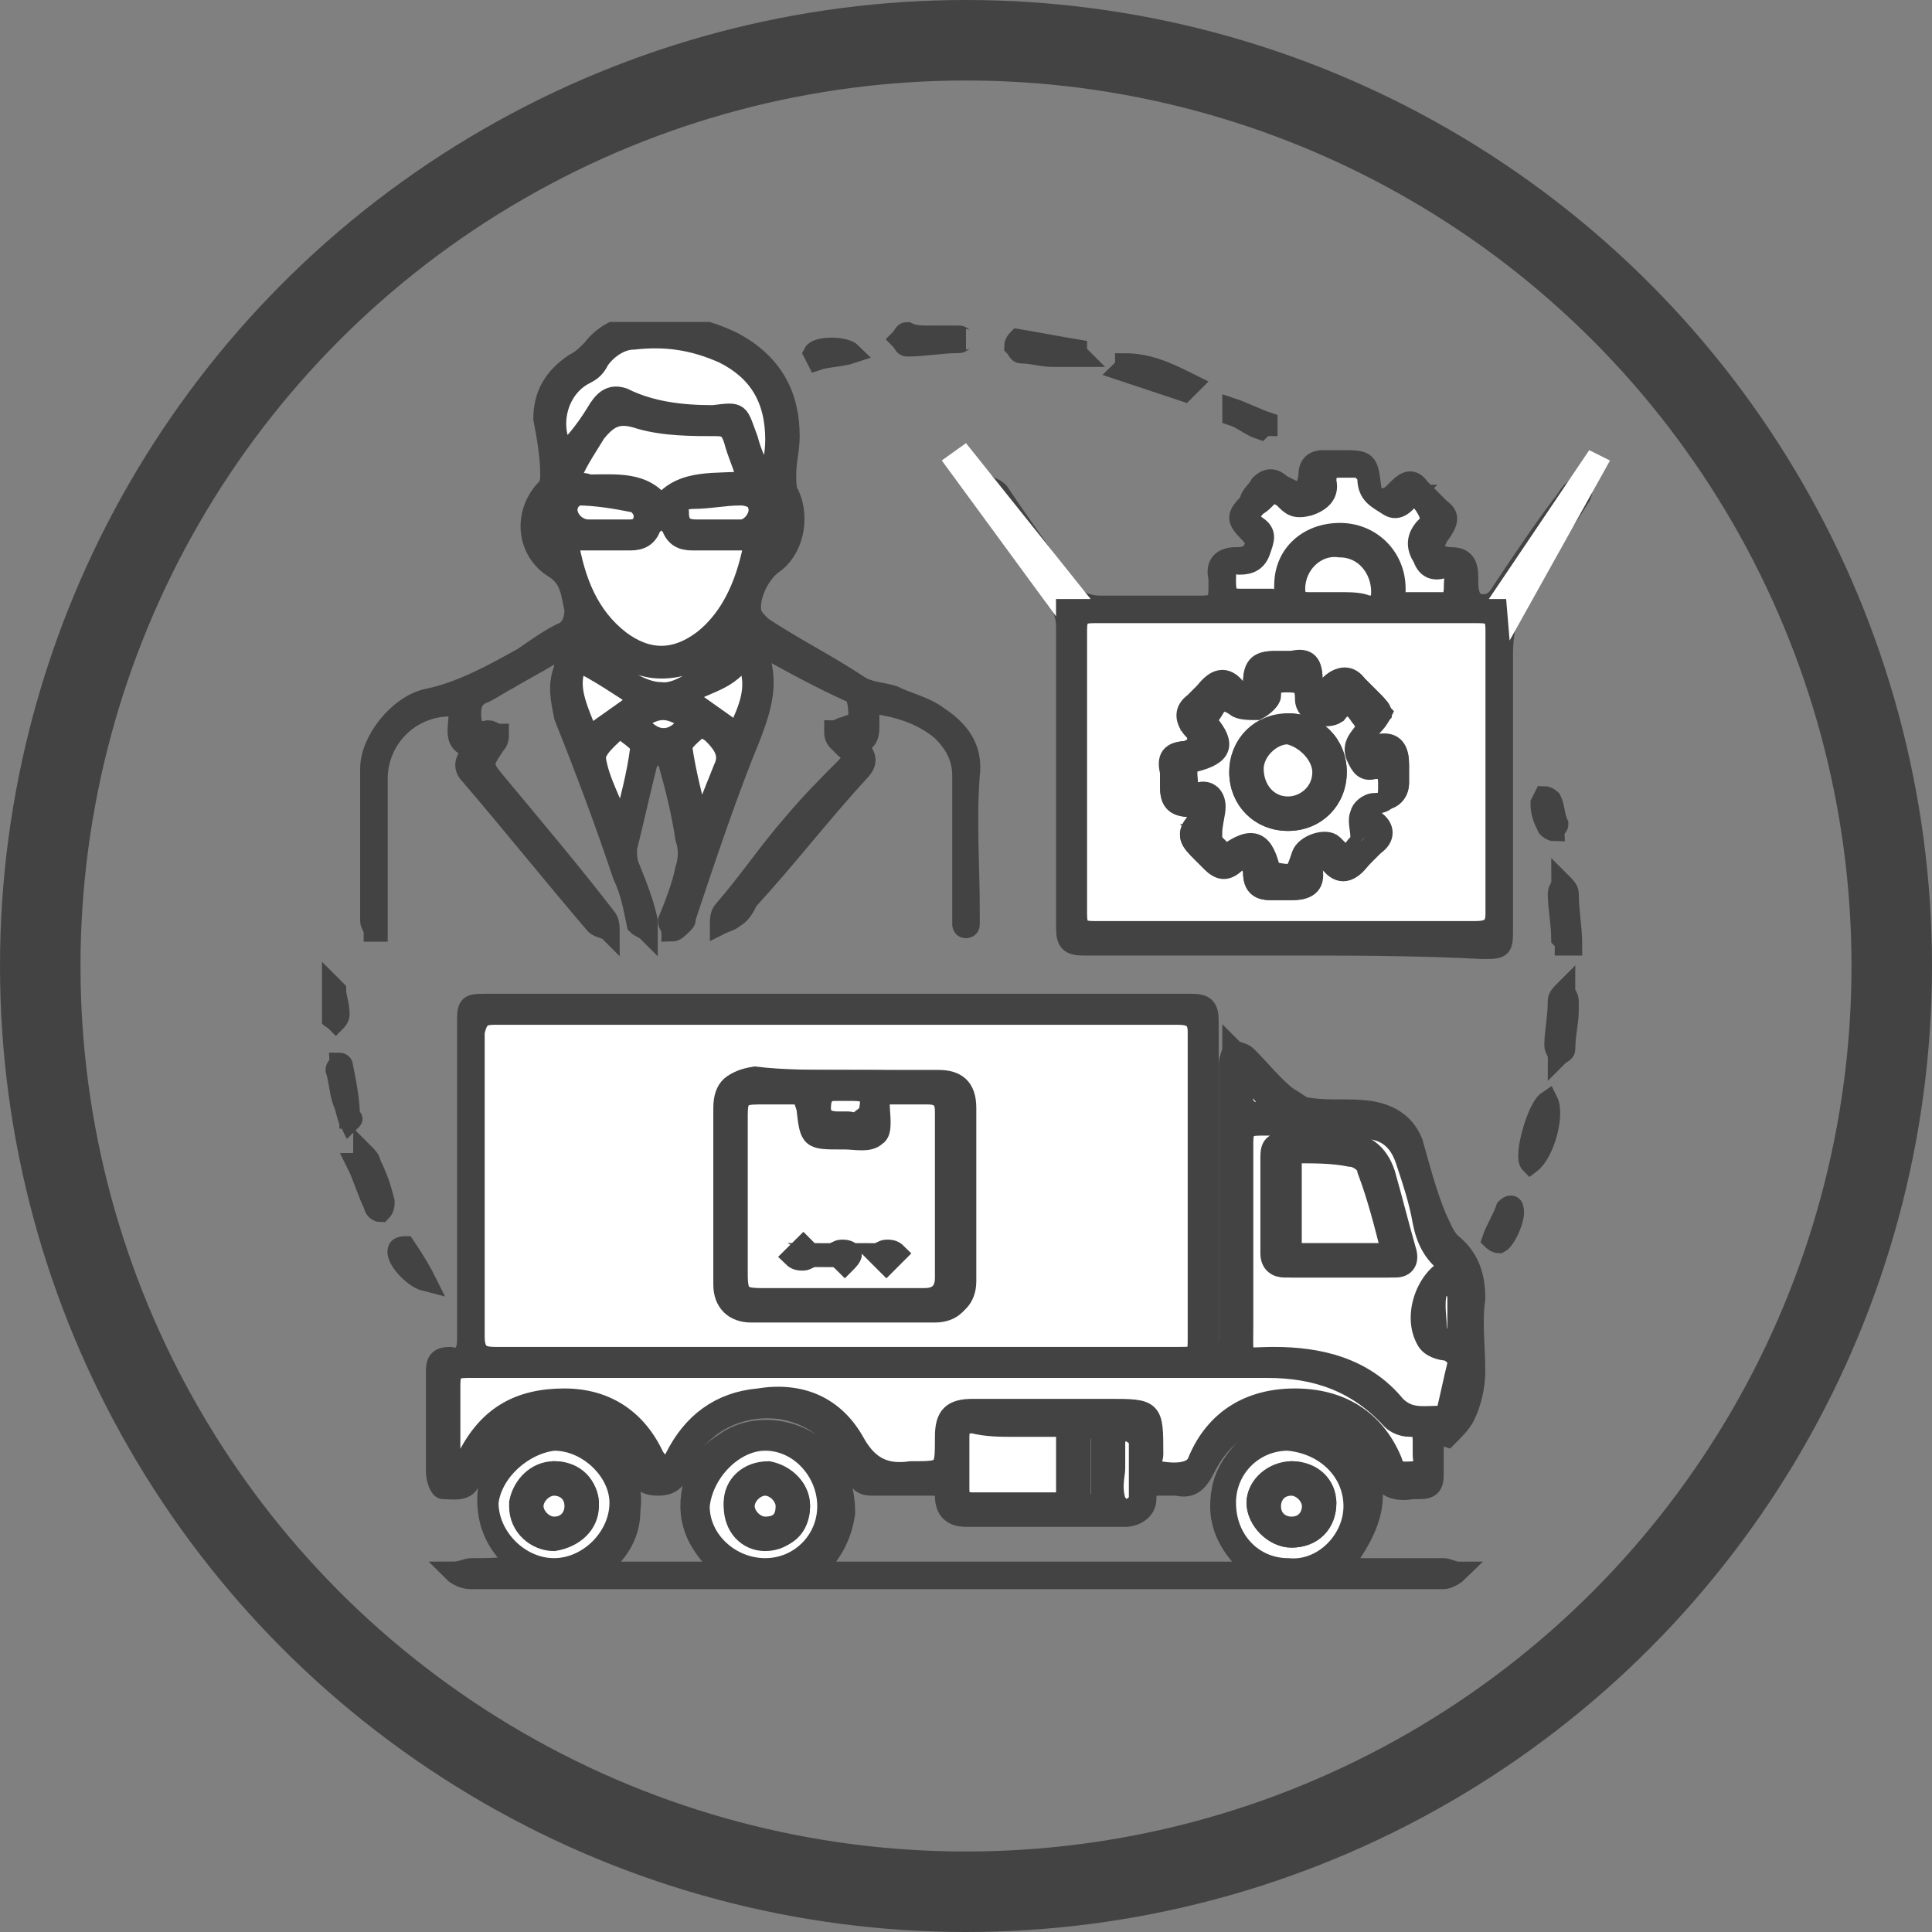 <svg width="24" height="24" viewBox="0 0 24 24" fill="none" xmlns="http://www.w3.org/2000/svg">
<rect x="0" y="0" width="24" height="24" fill="#808080" stroke="none"/>
<g clip-path="url(#clip0_313_16815)">
<path d="M17.806 17.806C17.806 17.979 17.806 18.151 17.806 18.323C17.806 18.452 17.764 18.495 17.634 18.495C17.591 18.495 17.591 18.495 17.548 18.495C17.29 18.538 17.161 18.452 17.075 18.194C16.86 17.764 16.473 17.548 16 17.548C15.527 17.591 15.183 17.806 14.968 18.237C14.882 18.409 14.796 18.495 14.624 18.452C14.538 18.452 14.495 18.452 14.409 18.452C14.28 18.452 14.237 18.452 14.237 18.624C14.237 18.753 14.107 18.839 13.979 18.839C13.333 18.839 12.645 18.839 12 18.839C11.828 18.839 11.742 18.753 11.742 18.581C11.742 18.452 11.656 18.452 11.57 18.452C11.312 18.452 11.097 18.452 10.839 18.452C10.71 18.452 10.667 18.409 10.624 18.28C10.452 17.892 10.194 17.591 9.72 17.505C9.161 17.419 8.602 17.721 8.43 18.28C8.387 18.409 8.301 18.452 8.172 18.452C8.043 18.452 7.957 18.409 7.914 18.28C7.785 17.849 7.398 17.548 7.011 17.505C6.495 17.548 6.151 17.721 5.936 18.194C5.892 18.237 5.892 18.323 5.849 18.366C5.806 18.538 5.634 18.495 5.505 18.495C5.462 18.495 5.419 18.366 5.419 18.28C5.419 17.849 5.419 17.462 5.419 17.032C5.419 16.903 5.462 16.86 5.591 16.86C5.763 16.903 5.806 16.774 5.806 16.645C5.806 15.355 5.806 14.021 5.806 12.731C5.806 12.473 5.806 12.473 6.065 12.473C8.989 12.473 11.871 12.473 14.796 12.473C14.968 12.473 15.011 12.516 15.011 12.688C15.011 14.021 15.011 15.312 15.011 16.645C15.011 16.731 15.054 16.817 15.097 16.86C15.226 16.903 15.312 16.86 15.269 16.688C15.269 16.258 15.269 15.828 15.269 15.398C15.269 14.667 15.269 13.935 15.269 13.204C15.269 13.161 15.312 13.075 15.312 13.032C15.355 13.075 15.441 13.075 15.484 13.118C15.656 13.29 15.828 13.505 16 13.634C16.086 13.677 16.172 13.764 16.258 13.764C16.516 13.806 16.774 13.764 17.032 13.806C17.29 13.85 17.462 13.979 17.548 14.194C17.634 14.495 17.72 14.839 17.849 15.14C17.892 15.226 17.936 15.355 18.021 15.441C18.237 15.613 18.323 15.828 18.323 16.129C18.28 16.43 18.323 16.731 18.323 17.032C18.323 17.204 18.28 17.419 18.194 17.591C18.151 17.677 18.064 17.764 17.979 17.849C17.849 17.806 17.849 17.806 17.806 17.806ZM10.366 16.86C11.785 16.86 13.161 16.86 14.581 16.86C14.839 16.86 14.839 16.86 14.839 16.602C14.839 15.355 14.839 14.065 14.839 12.817C14.839 12.645 14.796 12.559 14.581 12.602C11.742 12.602 8.946 12.602 6.108 12.602C5.936 12.602 5.892 12.645 5.892 12.817C5.892 14.065 5.892 15.355 5.892 16.602C5.892 16.774 5.936 16.86 6.151 16.86C7.57 16.86 8.989 16.86 10.366 16.86ZM10.839 16.989C10.538 16.989 10.237 16.989 9.935 16.989C8.559 16.989 7.14 16.989 5.763 16.989C5.591 16.989 5.505 17.032 5.548 17.204C5.548 17.505 5.548 17.764 5.548 18.064C5.548 18.151 5.591 18.237 5.591 18.323C5.677 18.28 5.72 18.194 5.763 18.151C6.022 17.634 6.409 17.419 6.968 17.419C7.484 17.419 7.828 17.721 8.086 18.151C8.129 18.237 8.172 18.28 8.215 18.323C8.258 18.28 8.301 18.194 8.344 18.151C8.559 17.721 8.903 17.462 9.376 17.419C9.892 17.376 10.323 17.548 10.581 17.979C10.753 18.28 10.968 18.366 11.269 18.323C11.699 18.323 11.699 18.323 11.699 17.892C11.699 17.634 11.785 17.548 12.043 17.548C12.602 17.548 13.161 17.548 13.72 17.548C14.28 17.548 14.237 17.548 14.28 18.108C14.28 18.194 14.237 18.323 14.366 18.323C14.581 18.366 14.753 18.323 14.839 18.194C15.097 17.677 15.484 17.419 16.043 17.419C16.602 17.419 16.989 17.677 17.247 18.194C17.333 18.366 17.462 18.323 17.548 18.323C17.677 18.323 17.634 18.194 17.634 18.108C17.634 18.064 17.634 17.979 17.634 17.936C17.634 17.806 17.591 17.764 17.462 17.764C17.376 17.764 17.29 17.721 17.247 17.677C16.86 17.204 16.301 17.032 15.699 17.032C14.107 16.989 12.473 16.989 10.839 16.989ZM18.021 15.742C17.979 15.699 17.936 15.656 17.892 15.613C17.72 15.484 17.634 15.312 17.591 15.097C17.548 14.839 17.419 14.581 17.376 14.323C17.29 14.065 17.118 13.935 16.86 13.935C16.43 13.935 16 13.935 15.57 13.893C15.398 13.893 15.355 13.935 15.355 14.108C15.355 14.882 15.355 15.613 15.355 16.387C15.355 16.86 15.312 16.774 15.742 16.774C16.344 16.774 16.86 16.903 17.247 17.376C17.419 17.591 17.634 17.548 17.806 17.505C17.849 17.505 17.892 17.462 17.892 17.419C17.936 17.247 17.979 17.032 18.021 16.86C18.021 16.774 17.979 16.731 17.892 16.688C17.806 16.688 17.677 16.602 17.634 16.559C17.548 16.387 17.677 15.871 18.021 15.742ZM12.602 17.721C12.43 17.721 12.258 17.721 12.086 17.721C11.957 17.721 11.914 17.764 11.914 17.892C11.914 18.108 11.914 18.323 11.914 18.538C11.914 18.667 11.957 18.71 12.086 18.71C12.43 18.71 12.774 18.71 13.118 18.71C13.204 18.71 13.247 18.667 13.247 18.581C13.247 18.366 13.247 18.108 13.247 17.892C13.247 17.806 13.204 17.764 13.118 17.764C12.946 17.721 12.774 17.721 12.602 17.721ZM13.85 18.237C13.85 18.366 13.85 18.452 13.85 18.581C13.85 18.624 13.935 18.71 13.979 18.71C14.021 18.71 14.151 18.624 14.151 18.581C14.151 18.323 14.151 18.108 14.151 17.849C14.151 17.806 14.065 17.721 13.979 17.721C13.935 17.721 13.85 17.806 13.85 17.849C13.806 17.979 13.85 18.108 13.85 18.237ZM13.677 18.237C13.677 18.108 13.677 17.979 13.677 17.849C13.677 17.806 13.591 17.721 13.548 17.721C13.505 17.721 13.419 17.806 13.419 17.849C13.419 18.108 13.419 18.323 13.419 18.581C13.419 18.624 13.505 18.71 13.548 18.71C13.634 18.753 13.677 18.667 13.677 18.581C13.677 18.452 13.677 18.323 13.677 18.237ZM18.108 16.301C18.108 16.215 18.108 16.172 18.108 16.086C18.108 16.043 18.064 16 18.021 15.914C17.979 15.957 17.849 15.957 17.849 16C17.849 16.172 17.849 16.344 17.849 16.516C17.849 16.559 17.979 16.602 18.021 16.602C18.064 16.602 18.108 16.516 18.108 16.473C18.108 16.43 18.108 16.387 18.108 16.301ZM15.441 13.333C15.441 13.333 15.398 13.333 15.398 13.376C15.398 13.505 15.398 13.677 15.441 13.806C15.484 13.893 15.656 13.85 15.785 13.85V13.806C15.699 13.591 15.57 13.462 15.441 13.333Z" fill="#434343" stroke="#434343" stroke-width="0.256" stroke-miterlimit="10"/>
<path d="M9.419 8C9.419 8.086 9.419 8.086 9.419 8.129C9.548 8.473 9.462 8.774 9.333 9.118C9.032 9.85 8.774 10.624 8.516 11.398C8.516 11.441 8.516 11.441 8.473 11.484C8.43 11.527 8.387 11.57 8.344 11.57C8.344 11.527 8.301 11.484 8.301 11.441C8.387 11.226 8.473 11.011 8.516 10.796C8.559 10.667 8.559 10.538 8.516 10.409C8.473 10.108 8.387 9.763 8.301 9.462C8.301 9.419 8.215 9.376 8.172 9.333C8.129 9.376 8.086 9.419 8.043 9.462C7.957 9.806 7.871 10.194 7.785 10.538C7.785 10.624 7.785 10.71 7.828 10.796C7.914 11.011 8 11.226 8.043 11.441C8.043 11.484 8.043 11.527 8.043 11.57C8 11.527 7.957 11.527 7.914 11.484C7.871 11.269 7.828 11.054 7.742 10.882C7.527 10.237 7.269 9.548 7.011 8.903C6.968 8.688 6.925 8.516 7.011 8.301C7.011 8.215 7.011 8.129 7.054 8C6.796 8.172 6.538 8.301 6.323 8.43C6.237 8.473 6.108 8.559 6.022 8.602C5.893 8.645 5.849 8.731 5.849 8.86C5.849 9.032 5.893 9.118 6.065 9.075C6.108 9.075 6.151 9.118 6.194 9.118C6.194 9.161 6.194 9.204 6.151 9.247C5.979 9.505 5.979 9.505 6.194 9.763C6.624 10.28 7.097 10.839 7.527 11.398C7.57 11.441 7.57 11.527 7.57 11.57C7.527 11.527 7.441 11.527 7.398 11.484C6.882 10.882 6.366 10.237 5.849 9.634C5.72 9.505 5.806 9.419 5.893 9.29C5.548 9.247 5.763 8.946 5.677 8.774C5.118 8.731 4.688 9.161 4.688 9.677C4.688 10.237 4.688 10.796 4.688 11.355C4.688 11.441 4.688 11.484 4.688 11.57H4.645C4.645 11.527 4.602 11.484 4.602 11.441C4.602 10.796 4.602 10.194 4.602 9.548C4.602 9.204 4.946 8.774 5.29 8.688C5.72 8.602 6.108 8.387 6.495 8.172C6.624 8.086 6.796 7.957 6.968 7.871C7.097 7.828 7.14 7.699 7.14 7.57C7.097 7.398 7.097 7.183 6.882 7.054C6.538 6.839 6.495 6.366 6.796 6.065C6.839 6.022 6.839 5.936 6.839 5.893C6.839 5.677 6.796 5.419 6.753 5.204C6.753 4.903 6.882 4.688 7.14 4.516C7.226 4.473 7.269 4.43 7.355 4.344C7.484 4.172 7.656 4.086 7.828 4.043C8.258 4 8.688 4.043 9.118 4.258C9.591 4.516 9.806 4.903 9.806 5.419C9.806 5.591 9.763 5.72 9.763 5.893C9.763 5.979 9.763 6.108 9.806 6.151C9.936 6.452 9.849 6.839 9.591 7.011C9.419 7.14 9.29 7.441 9.333 7.613C9.333 7.656 9.419 7.742 9.462 7.785C9.849 8.043 10.28 8.258 10.667 8.516C10.796 8.602 10.968 8.602 11.097 8.645C11.269 8.731 11.484 8.774 11.656 8.903C11.914 9.075 12.086 9.29 12.043 9.634C12 10.194 12.043 10.753 12.043 11.312C12.043 11.355 12.043 11.441 12.043 11.484C12.043 11.527 12 11.527 12 11.527C11.957 11.527 11.957 11.484 11.957 11.484C11.957 11.441 11.957 11.398 11.957 11.355C11.957 10.796 11.957 10.194 11.957 9.634C11.957 9.419 11.871 9.247 11.699 9.075C11.441 8.86 11.14 8.774 10.796 8.731C10.796 8.86 10.796 8.946 10.796 9.032C10.796 9.161 10.753 9.247 10.624 9.204C10.624 9.247 10.624 9.29 10.667 9.29C10.796 9.419 10.753 9.505 10.667 9.591C10.194 10.108 9.763 10.667 9.29 11.183C9.247 11.269 9.204 11.355 9.118 11.398C9.075 11.441 9.032 11.441 8.946 11.484C8.946 11.441 8.946 11.355 8.989 11.312C9.29 10.968 9.548 10.581 9.849 10.237C10.065 9.979 10.28 9.763 10.495 9.548C10.581 9.462 10.624 9.376 10.495 9.29C10.452 9.247 10.452 9.247 10.409 9.204C10.366 9.161 10.366 9.118 10.366 9.075C10.409 9.075 10.452 9.032 10.495 9.032C10.581 8.989 10.667 8.989 10.667 8.946C10.667 8.817 10.667 8.645 10.581 8.602C10.194 8.43 9.806 8.215 9.419 8ZM9.376 6.71C9.075 6.71 8.817 6.71 8.559 6.71C8.43 6.71 8.344 6.667 8.301 6.538C8.301 6.495 8.215 6.452 8.172 6.409C8.172 6.495 8.129 6.538 8.086 6.581C8.043 6.71 7.957 6.753 7.828 6.753C7.57 6.753 7.312 6.753 7.054 6.753C7.14 7.226 7.312 7.699 7.699 8C8.043 8.258 8.387 8.258 8.731 8C9.118 7.656 9.29 7.226 9.376 6.71ZM9.505 5.979C9.548 5.979 9.548 5.979 9.591 5.936C9.591 5.763 9.634 5.591 9.634 5.419C9.634 4.946 9.419 4.559 8.989 4.344C8.645 4.215 8.258 4.172 7.871 4.215C7.699 4.215 7.527 4.344 7.441 4.473C7.398 4.559 7.355 4.602 7.269 4.645C6.925 4.817 6.796 5.29 7.011 5.634C7.183 5.462 7.312 5.29 7.441 5.075C7.527 4.946 7.57 4.903 7.699 4.989C8.043 5.161 8.43 5.204 8.817 5.204C9.161 5.204 9.161 5.204 9.247 5.505C9.333 5.634 9.419 5.806 9.505 5.979ZM7.054 6.022C7.14 6.022 7.226 6.022 7.312 6.022C7.656 6.022 8 6.022 8.215 6.323C8.473 5.936 8.903 6.065 9.29 6.022C9.204 5.85 9.161 5.677 9.118 5.505C9.075 5.333 9.032 5.29 8.903 5.29C8.602 5.29 8.301 5.29 8 5.204C7.742 5.118 7.57 5.161 7.441 5.376C7.269 5.591 7.14 5.763 7.054 6.022ZM9.161 7.742C8.903 8.043 8.645 8.301 8.215 8.301C7.828 8.301 7.527 8.043 7.269 7.742C7.269 8.086 7.828 8.559 8.215 8.602C8.559 8.602 9.161 8.086 9.161 7.742ZM7.699 10.28H7.742C7.828 9.936 7.914 9.634 7.957 9.29C7.957 9.204 7.785 9.118 7.699 9.032C7.613 9.161 7.398 9.29 7.441 9.419C7.441 9.72 7.613 9.979 7.699 10.28ZM8.688 10.237H8.731C8.817 10.022 8.903 9.806 8.989 9.591C9.075 9.419 9.032 9.247 8.86 9.161C8.817 9.118 8.688 9.075 8.688 9.075C8.602 9.161 8.473 9.247 8.473 9.333C8.516 9.634 8.602 9.936 8.688 10.237ZM7.957 8.688C7.699 8.516 7.441 8.344 7.183 8.215C7.011 8.559 7.183 8.86 7.312 9.161C7.527 8.989 7.742 8.817 7.957 8.688ZM9.247 8.129C9.118 8.473 8.731 8.473 8.516 8.688C8.731 8.86 8.946 8.989 9.161 9.161C9.29 8.817 9.462 8.516 9.247 8.129ZM8.86 6.581C8.903 6.581 8.946 6.581 8.989 6.581C9.032 6.581 9.118 6.581 9.161 6.581C9.29 6.581 9.419 6.409 9.376 6.28C9.376 6.237 9.247 6.151 9.161 6.151C8.989 6.151 8.774 6.194 8.602 6.194C8.516 6.194 8.387 6.237 8.43 6.366C8.473 6.495 8.516 6.581 8.645 6.581C8.731 6.581 8.817 6.581 8.86 6.581ZM7.57 6.581C7.656 6.581 7.742 6.581 7.828 6.581C7.957 6.581 8 6.452 8 6.366C8 6.323 7.914 6.237 7.871 6.194C7.656 6.194 7.398 6.151 7.183 6.151C7.14 6.151 7.054 6.237 7.054 6.28C7.011 6.409 7.14 6.581 7.312 6.581C7.398 6.581 7.484 6.581 7.57 6.581ZM7.914 8.946C8.129 9.29 8.43 9.204 8.559 8.946C8.301 8.731 8.172 8.731 7.914 8.946ZM6.925 6.882C6.882 6.667 6.882 6.452 6.839 6.237C6.667 6.452 6.71 6.71 6.925 6.882ZM9.591 6.237C9.591 6.452 9.548 6.667 9.548 6.882C9.763 6.624 9.763 6.409 9.591 6.237Z" fill="#434343" stroke="#434343" stroke-width="0.256" stroke-miterlimit="10"/>
<path d="M15.957 11.742C15.14 11.742 14.28 11.742 13.462 11.742C13.29 11.742 13.247 11.699 13.247 11.527C13.247 10.28 13.247 9.032 13.247 7.785C13.247 7.656 13.204 7.527 13.118 7.441C12.86 7.011 12.559 6.624 12.301 6.194C12.258 6.151 12.258 6.065 12.258 6.022C12.301 6.065 12.387 6.065 12.43 6.151C12.688 6.538 12.946 6.882 13.204 7.269C13.333 7.441 13.462 7.527 13.677 7.527C14.107 7.527 14.495 7.527 14.925 7.527C15.097 7.527 15.14 7.484 15.14 7.312C15.14 7.269 15.14 7.226 15.14 7.183C15.097 7.011 15.183 6.925 15.355 6.925C15.398 6.925 15.484 6.925 15.527 6.882C15.613 6.796 15.613 6.71 15.527 6.624C15.355 6.452 15.355 6.409 15.527 6.237C15.527 6.151 15.613 6.108 15.656 6.022C15.742 5.936 15.828 5.936 15.914 6.022C16 6.065 16.086 6.108 16.172 6.151C16.215 6.065 16.258 5.979 16.258 5.893C16.258 5.763 16.344 5.72 16.43 5.72C16.516 5.72 16.559 5.72 16.645 5.72C16.989 5.72 16.989 5.72 17.032 6.065C17.032 6.194 17.161 6.237 17.29 6.151C17.333 6.108 17.333 6.108 17.376 6.065C17.462 5.979 17.548 5.936 17.634 6.065C17.72 6.151 17.806 6.237 17.892 6.323C18.021 6.409 17.979 6.495 17.892 6.624C17.849 6.667 17.806 6.796 17.806 6.839C17.806 6.882 17.936 6.925 18.021 6.925C18.194 6.925 18.236 7.011 18.236 7.183C18.236 7.226 18.236 7.226 18.236 7.269C18.236 7.355 18.28 7.484 18.323 7.484C18.409 7.527 18.538 7.527 18.624 7.398C18.882 7.011 19.14 6.624 19.398 6.28C19.441 6.237 19.484 6.151 19.527 6.108C19.57 6.065 19.613 6.065 19.656 6.022C19.656 6.065 19.656 6.151 19.613 6.194C19.398 6.538 19.183 6.839 18.968 7.183C18.753 7.484 18.667 7.785 18.667 8.129C18.667 9.247 18.667 10.409 18.667 11.527C18.667 11.785 18.667 11.785 18.409 11.785C17.591 11.742 16.774 11.742 15.957 11.742ZM15.957 11.57C16.731 11.57 17.548 11.57 18.323 11.57C18.495 11.57 18.581 11.527 18.581 11.355C18.581 10.194 18.581 8.989 18.581 7.828C18.581 7.656 18.538 7.613 18.366 7.613C16.774 7.613 15.183 7.613 13.591 7.613C13.419 7.613 13.376 7.656 13.376 7.828C13.376 8.989 13.376 10.194 13.376 11.355C13.376 11.527 13.419 11.57 13.591 11.57C14.366 11.57 15.14 11.57 15.957 11.57ZM17.548 6.108L17.505 6.151C17.462 6.151 17.462 6.194 17.419 6.194C17.333 6.28 17.29 6.366 17.118 6.323C16.989 6.237 16.86 6.151 16.903 5.979C16.903 5.936 16.817 5.893 16.774 5.849C16.731 5.849 16.645 5.849 16.559 5.849C16.43 5.849 16.387 5.893 16.387 6.022C16.43 6.194 16.301 6.237 16.172 6.323C16.043 6.409 15.957 6.323 15.871 6.237C15.828 6.194 15.785 6.194 15.742 6.151C15.656 6.237 15.613 6.28 15.527 6.323C15.398 6.409 15.398 6.495 15.527 6.581C15.656 6.667 15.613 6.796 15.57 6.882C15.527 7.011 15.441 7.054 15.312 7.054C15.183 7.054 15.183 7.14 15.183 7.269C15.183 7.398 15.226 7.484 15.355 7.484C15.484 7.484 15.613 7.484 15.742 7.484C15.871 7.484 15.914 7.441 15.914 7.312C15.914 6.925 16.215 6.667 16.602 6.667C16.989 6.667 17.29 6.968 17.29 7.355C17.29 7.398 17.29 7.441 17.29 7.527C17.505 7.527 17.72 7.527 17.892 7.527C18.021 7.527 18.064 7.441 18.021 7.312C18.021 7.226 18.021 7.097 17.892 7.097C17.763 7.097 17.677 7.097 17.634 6.968C17.591 6.839 17.548 6.71 17.677 6.581C17.72 6.538 17.72 6.452 17.72 6.452C17.72 6.28 17.634 6.194 17.548 6.108ZM16.645 7.484C16.774 7.484 16.903 7.484 17.032 7.484C17.118 7.484 17.204 7.441 17.204 7.312C17.204 7.011 16.989 6.753 16.688 6.753C16.387 6.753 16.129 7.011 16.129 7.269C16.129 7.398 16.172 7.441 16.301 7.441C16.43 7.484 16.516 7.484 16.645 7.484Z" fill="#434343" stroke="#434343" stroke-width="0.256" stroke-miterlimit="10"/>
<path d="M7.398 19.527C7.957 19.527 8.473 19.527 9.032 19.527C8.688 19.226 8.516 18.925 8.602 18.495C8.645 18.28 8.774 18.065 8.989 17.936C9.333 17.677 9.849 17.721 10.194 18.022C10.409 18.237 10.495 18.495 10.495 18.796C10.452 19.097 10.323 19.312 10.107 19.527C11.914 19.527 13.72 19.527 15.613 19.527C15.269 19.226 15.097 18.925 15.183 18.495C15.226 18.28 15.355 18.108 15.527 17.936C15.871 17.634 16.43 17.677 16.774 17.979C17.161 18.366 17.161 18.839 16.645 19.484C16.731 19.484 16.774 19.484 16.86 19.484C17.204 19.484 17.591 19.484 17.936 19.484C17.979 19.484 18.064 19.527 18.108 19.527C18.064 19.57 17.979 19.613 17.936 19.613C17.505 19.613 17.118 19.613 16.688 19.613C13.075 19.613 9.462 19.613 5.849 19.613C5.763 19.613 5.677 19.57 5.634 19.527C5.72 19.527 5.806 19.484 5.849 19.484C6.065 19.484 6.237 19.484 6.452 19.441C6.151 19.183 6.021 18.882 6.065 18.495C6.108 18.28 6.194 18.065 6.366 17.893C6.71 17.591 7.269 17.591 7.57 17.893C7.742 18.194 7.871 18.452 7.828 18.753C7.828 19.097 7.656 19.312 7.398 19.527ZM6.882 17.893C6.452 17.893 6.108 18.28 6.108 18.667C6.108 19.097 6.495 19.484 6.925 19.484C7.355 19.484 7.742 19.097 7.742 18.667C7.699 18.28 7.312 17.893 6.882 17.893ZM16.817 18.71C16.817 18.28 16.473 17.893 16.043 17.893C15.613 17.893 15.269 18.237 15.269 18.667C15.269 19.097 15.613 19.484 16.043 19.484C16.473 19.527 16.817 19.14 16.817 18.71ZM9.505 17.893C9.075 17.893 8.688 18.28 8.688 18.71C8.688 19.14 9.075 19.527 9.505 19.484C9.935 19.484 10.28 19.14 10.28 18.71C10.323 18.28 9.978 17.936 9.505 17.893Z" fill="#434343" stroke="#434343" stroke-width="0.256" stroke-miterlimit="10"/>
<path d="M13.979 4.516C14.28 4.516 14.538 4.645 14.796 4.774C14.753 4.817 14.71 4.86 14.71 4.86C14.452 4.774 14.194 4.688 13.935 4.602C13.935 4.602 13.979 4.559 13.979 4.516Z" fill="#434343" stroke="#434343" stroke-width="0.256" stroke-miterlimit="10"/>
<path d="M11.57 4.172C11.699 4.172 11.785 4.172 11.914 4.172C11.957 4.172 11.957 4.215 12 4.215C11.957 4.215 11.957 4.258 11.914 4.258C11.699 4.258 11.484 4.301 11.269 4.301C11.226 4.301 11.226 4.258 11.183 4.215C11.226 4.172 11.226 4.129 11.269 4.129C11.355 4.172 11.441 4.172 11.57 4.172Z" fill="#434343" stroke="#434343" stroke-width="0.256" stroke-miterlimit="10"/>
<path d="M19.011 14.452C18.925 14.366 19.097 13.764 19.226 13.678C19.312 13.85 19.183 14.323 19.011 14.452Z" fill="#434343" stroke="#434343" stroke-width="0.256" stroke-miterlimit="10"/>
<path d="M19.484 12.559C19.484 12.688 19.441 12.86 19.441 13.032C19.441 13.075 19.398 13.075 19.355 13.118C19.355 13.075 19.312 13.032 19.312 12.989C19.312 12.817 19.355 12.645 19.355 12.43C19.355 12.387 19.398 12.344 19.441 12.301C19.441 12.344 19.484 12.387 19.484 12.43C19.484 12.473 19.484 12.516 19.484 12.559Z" fill="#434343" stroke="#434343" stroke-width="0.256" stroke-miterlimit="10"/>
<path d="M13.419 4.43C13.29 4.43 13.161 4.43 13.075 4.43C12.946 4.43 12.817 4.387 12.688 4.387C12.645 4.387 12.645 4.344 12.602 4.301C12.602 4.258 12.645 4.215 12.645 4.215C12.903 4.258 13.118 4.301 13.376 4.344C13.376 4.344 13.376 4.387 13.419 4.43Z" fill="#434343" stroke="#434343" stroke-width="0.256" stroke-miterlimit="10"/>
<path d="M19.441 11.742C19.441 11.699 19.398 11.656 19.398 11.656C19.398 11.484 19.355 11.269 19.355 11.097C19.355 11.054 19.398 11.011 19.398 10.968C19.441 11.011 19.484 11.054 19.484 11.097C19.484 11.312 19.527 11.527 19.527 11.742C19.484 11.742 19.441 11.742 19.441 11.742Z" fill="#434343" stroke="#434343" stroke-width="0.256" stroke-miterlimit="10"/>
<path d="M4.516 14.323C4.559 14.366 4.602 14.409 4.602 14.452C4.688 14.624 4.731 14.753 4.774 14.925C4.774 14.968 4.774 15.011 4.731 15.054C4.688 15.054 4.645 15.011 4.645 14.968C4.559 14.796 4.516 14.624 4.43 14.452C4.473 14.452 4.516 14.409 4.516 14.323Z" fill="#434343" stroke="#434343" stroke-width="0.256" stroke-miterlimit="10"/>
<path d="M4.344 13.935C4.301 13.85 4.301 13.764 4.258 13.678C4.215 13.548 4.215 13.419 4.172 13.29C4.172 13.247 4.215 13.247 4.215 13.204C4.215 13.204 4.258 13.204 4.258 13.247C4.301 13.462 4.344 13.678 4.344 13.893C4.387 13.893 4.387 13.893 4.344 13.935Z" fill="#434343" stroke="#434343" stroke-width="0.256" stroke-miterlimit="10"/>
<path d="M18.796 15.011C18.839 15.097 18.71 15.398 18.624 15.441C18.581 15.441 18.538 15.398 18.538 15.398C18.581 15.269 18.667 15.14 18.71 15.011C18.753 14.968 18.796 14.968 18.796 15.011Z" fill="#434343" stroke="#434343" stroke-width="0.256" stroke-miterlimit="10"/>
<path d="M5.29 15.914C5.118 15.871 4.903 15.613 4.946 15.527C4.946 15.484 5.032 15.484 5.032 15.484C5.118 15.613 5.204 15.742 5.29 15.914Z" fill="#434343" stroke="#434343" stroke-width="0.256" stroke-miterlimit="10"/>
<path d="M15.742 5.29C15.699 5.29 15.656 5.333 15.656 5.333C15.527 5.29 15.441 5.204 15.312 5.161V5.075C15.441 5.118 15.613 5.204 15.742 5.247C15.742 5.29 15.742 5.29 15.742 5.29Z" fill="#434343" stroke="#434343" stroke-width="0.256" stroke-miterlimit="10"/>
<path d="M10.581 4.387C10.452 4.43 10.28 4.43 10.151 4.473L10.107 4.387C10.151 4.301 10.495 4.301 10.581 4.387Z" fill="#434343" stroke="#434343" stroke-width="0.256" stroke-miterlimit="10"/>
<path d="M19.14 9.979L19.183 9.893C19.226 9.893 19.269 9.936 19.269 9.936C19.312 10.022 19.312 10.151 19.355 10.237C19.355 10.28 19.312 10.28 19.312 10.323C19.269 10.323 19.226 10.28 19.226 10.28C19.183 10.194 19.14 10.108 19.14 9.979Z" fill="#434343" stroke="#434343" stroke-width="0.256" stroke-miterlimit="10"/>
<path d="M4.043 12.473C4.043 12.387 4.043 12.344 4.043 12.301C4.043 12.258 4.086 12.258 4.086 12.215C4.129 12.258 4.129 12.258 4.172 12.301C4.172 12.387 4.215 12.473 4.215 12.602C4.215 12.645 4.172 12.688 4.172 12.688C4.129 12.645 4.086 12.645 4.086 12.602C4.043 12.559 4.043 12.516 4.043 12.473Z" fill="#434343" stroke="#434343" stroke-width="0.256" stroke-miterlimit="10"/>
<path d="M10.366 16.86C8.946 16.86 7.57 16.86 6.151 16.86C5.979 16.86 5.893 16.817 5.893 16.602C5.893 15.355 5.893 14.065 5.893 12.817C5.936 12.645 5.979 12.602 6.151 12.602C8.989 12.602 11.785 12.602 14.624 12.602C14.796 12.602 14.882 12.645 14.882 12.817C14.882 14.065 14.882 15.355 14.882 16.602C14.882 16.86 14.882 16.86 14.624 16.86C13.204 16.86 11.785 16.86 10.366 16.86ZM10.495 13.419C10.108 13.419 9.72 13.419 9.333 13.419C9.118 13.419 8.989 13.505 8.989 13.764C8.989 14.495 8.989 15.226 8.989 15.957C8.989 16.172 9.118 16.301 9.333 16.301C10.108 16.301 10.839 16.301 11.613 16.301C11.828 16.301 11.957 16.172 11.957 15.957C11.957 15.226 11.957 14.538 11.957 13.807C11.957 13.591 11.871 13.463 11.613 13.463C11.269 13.419 10.882 13.419 10.495 13.419Z" fill="white" stroke="#434343" stroke-width="0.256" stroke-miterlimit="10"/>
<path d="M10.839 16.989C12.473 16.989 14.108 16.989 15.742 16.989C16.344 16.989 16.86 17.161 17.29 17.634C17.333 17.677 17.419 17.72 17.505 17.72C17.634 17.72 17.677 17.764 17.677 17.892C17.677 17.936 17.677 18.021 17.677 18.064C17.677 18.151 17.721 18.28 17.591 18.28C17.462 18.28 17.333 18.323 17.29 18.151C17.075 17.634 16.645 17.376 16.086 17.376C15.527 17.376 15.097 17.634 14.882 18.151C14.839 18.28 14.667 18.323 14.409 18.28C14.237 18.237 14.323 18.151 14.323 18.064C14.323 17.505 14.323 17.505 13.764 17.505C13.204 17.505 12.645 17.505 12.086 17.505C11.828 17.505 11.742 17.591 11.742 17.849C11.742 18.28 11.742 18.28 11.312 18.28C11.011 18.323 10.796 18.237 10.624 17.936C10.366 17.462 9.936 17.29 9.419 17.376C8.946 17.419 8.602 17.677 8.387 18.108C8.344 18.194 8.301 18.237 8.258 18.28C8.215 18.237 8.172 18.151 8.129 18.108C7.914 17.634 7.527 17.376 7.011 17.376C6.452 17.376 6.065 17.591 5.806 18.108C5.72 18.194 5.677 18.28 5.634 18.323C5.591 18.237 5.591 18.151 5.591 18.064C5.591 17.764 5.591 17.505 5.591 17.204C5.591 17.032 5.634 16.989 5.806 16.989C7.183 16.989 8.602 16.989 9.979 16.989C10.28 16.989 10.538 16.989 10.839 16.989Z" fill="white" stroke="#434343" stroke-width="0.256" stroke-miterlimit="10"/>
<path d="M18.021 15.742C17.721 15.871 17.548 16.344 17.721 16.645C17.764 16.731 17.892 16.774 17.979 16.774C18.064 16.817 18.108 16.86 18.108 16.946C18.064 17.118 18.021 17.333 17.979 17.505C17.979 17.548 17.936 17.591 17.892 17.591C17.677 17.591 17.505 17.634 17.333 17.462C16.946 16.989 16.387 16.86 15.828 16.86C15.398 16.86 15.441 16.946 15.441 16.473C15.441 15.699 15.441 14.968 15.441 14.194C15.441 14.021 15.484 13.979 15.656 13.979C16.086 13.979 16.516 13.979 16.946 14.021C17.204 14.021 17.376 14.151 17.462 14.409C17.548 14.667 17.634 14.925 17.677 15.183C17.721 15.398 17.806 15.57 17.979 15.699C17.936 15.656 17.979 15.699 18.021 15.742ZM16.645 15.742C16.86 15.742 17.032 15.742 17.247 15.742C17.376 15.742 17.419 15.699 17.376 15.527C17.29 15.226 17.204 14.882 17.118 14.581C17.032 14.323 16.86 14.194 16.602 14.194C16.387 14.194 16.172 14.194 15.957 14.194C15.828 14.194 15.785 14.237 15.785 14.366C15.785 14.753 15.785 15.183 15.785 15.57C15.785 15.699 15.871 15.742 15.957 15.742C16.258 15.742 16.473 15.742 16.645 15.742Z" fill="white" stroke="#434343" stroke-width="0.256" stroke-miterlimit="10"/>
<path d="M12.602 17.721C12.774 17.721 12.946 17.721 13.118 17.721C13.204 17.721 13.247 17.764 13.247 17.849C13.247 18.065 13.247 18.323 13.247 18.538C13.247 18.624 13.204 18.667 13.118 18.667C12.774 18.667 12.43 18.667 12.086 18.667C11.957 18.667 11.914 18.624 11.914 18.495C11.914 18.28 11.914 18.065 11.914 17.849C11.914 17.721 11.957 17.677 12.086 17.677C12.258 17.721 12.43 17.721 12.602 17.721Z" fill="white" stroke="#434343" stroke-width="0.256" stroke-miterlimit="10"/>
<path d="M13.85 18.236C13.85 18.108 13.85 18.021 13.85 17.892C13.85 17.849 13.935 17.763 13.979 17.763C14.021 17.763 14.151 17.849 14.151 17.892C14.151 18.151 14.151 18.366 14.151 18.624C14.151 18.667 14.065 18.753 13.979 18.753C13.935 18.753 13.85 18.667 13.85 18.624C13.806 18.452 13.85 18.323 13.85 18.236Z" fill="white" stroke="#434343" stroke-width="0.256" stroke-miterlimit="10"/>
<path d="M13.677 18.237C13.677 18.366 13.677 18.452 13.677 18.581C13.677 18.667 13.634 18.753 13.548 18.71C13.505 18.71 13.419 18.624 13.419 18.581C13.419 18.323 13.419 18.108 13.419 17.849C13.419 17.806 13.505 17.721 13.548 17.721C13.591 17.721 13.677 17.806 13.677 17.849C13.677 17.979 13.677 18.108 13.677 18.237Z" fill="white" stroke="#434343" stroke-width="0.256" stroke-miterlimit="10"/>
<path d="M18.108 16.301C18.108 16.387 18.108 16.43 18.108 16.516C18.108 16.559 18.065 16.645 18.021 16.645C17.979 16.645 17.849 16.602 17.849 16.559C17.849 16.387 17.806 16.215 17.849 16.043C17.849 16 17.979 15.957 18.021 15.957C18.065 16 18.108 16.043 18.108 16.129C18.108 16.172 18.108 16.215 18.108 16.301Z" fill="white" stroke="#434343" stroke-width="0.256" stroke-miterlimit="10"/>
<path d="M15.441 13.334C15.57 13.463 15.699 13.592 15.828 13.764V13.807C15.699 13.807 15.527 13.85 15.484 13.764C15.398 13.678 15.441 13.505 15.441 13.334Z" fill="white" stroke="#434343" stroke-width="0.256" stroke-miterlimit="10"/>
<path d="M9.376 6.71C9.29 7.183 9.118 7.656 8.731 7.957C8.387 8.215 8.043 8.215 7.699 7.957C7.312 7.656 7.14 7.226 7.054 6.71C7.312 6.71 7.57 6.71 7.828 6.71C7.957 6.71 8.043 6.667 8.086 6.538C8.129 6.495 8.172 6.452 8.215 6.409C8.258 6.452 8.301 6.495 8.344 6.538C8.387 6.667 8.473 6.71 8.602 6.71C8.86 6.71 9.118 6.71 9.376 6.71Z" fill="white" stroke="#434343" stroke-width="0.256" stroke-miterlimit="10"/>
<path d="M9.505 5.979C9.419 5.807 9.333 5.635 9.29 5.463C9.161 5.118 9.204 5.118 8.86 5.161C8.473 5.161 8.086 5.118 7.742 4.946C7.613 4.903 7.527 4.946 7.441 5.075C7.312 5.29 7.183 5.463 7.011 5.635C6.796 5.29 6.925 4.817 7.269 4.645C7.355 4.602 7.398 4.559 7.441 4.473C7.527 4.344 7.699 4.215 7.871 4.215C8.258 4.172 8.602 4.215 8.989 4.387C9.419 4.602 9.634 4.946 9.634 5.463C9.634 5.635 9.591 5.807 9.591 5.979C9.548 5.979 9.548 5.979 9.505 5.979Z" fill="white" stroke="#434343" stroke-width="0.256" stroke-miterlimit="10"/>
<path d="M7.054 6.022C7.14 5.764 7.269 5.591 7.398 5.376C7.57 5.161 7.699 5.118 7.957 5.204C8.258 5.29 8.602 5.29 8.903 5.29C9.032 5.29 9.075 5.333 9.118 5.462C9.161 5.634 9.247 5.807 9.29 5.979C8.903 6.022 8.473 5.936 8.215 6.28C8 5.979 7.656 6.022 7.312 6.022C7.226 5.979 7.183 6.022 7.054 6.022Z" fill="white" stroke="#434343" stroke-width="0.256" stroke-miterlimit="10"/>
<path d="M9.161 7.742C9.118 8.129 8.516 8.645 8.215 8.602C7.828 8.602 7.269 8.086 7.269 7.742C7.57 8.043 7.828 8.301 8.215 8.301C8.645 8.301 8.903 8.043 9.161 7.742Z" fill="white" stroke="#434343" stroke-width="0.256" stroke-miterlimit="10"/>
<path d="M7.699 10.28C7.613 9.978 7.441 9.72 7.398 9.419C7.398 9.29 7.57 9.161 7.699 9.032C7.785 9.118 7.957 9.204 7.957 9.29C7.914 9.634 7.828 9.935 7.742 10.28C7.742 10.28 7.742 10.28 7.699 10.28Z" fill="white" stroke="#434343" stroke-width="0.256" stroke-miterlimit="10"/>
<path d="M8.688 10.236C8.602 9.935 8.516 9.591 8.473 9.29C8.473 9.204 8.602 9.118 8.688 9.032C8.731 9.032 8.817 9.075 8.86 9.118C8.989 9.247 9.075 9.376 8.989 9.548C8.903 9.763 8.817 9.978 8.731 10.194C8.731 10.236 8.688 10.236 8.688 10.236Z" fill="white" stroke="#434343" stroke-width="0.256" stroke-miterlimit="10"/>
<path d="M7.957 8.688C7.742 8.86 7.527 8.989 7.312 9.161C7.183 8.817 7.011 8.516 7.183 8.215C7.441 8.344 7.699 8.516 7.957 8.688Z" fill="white" stroke="#434343" stroke-width="0.256" stroke-miterlimit="10"/>
<path d="M9.247 8.129C9.462 8.516 9.29 8.817 9.161 9.118C8.946 8.946 8.731 8.817 8.516 8.645C8.731 8.473 9.075 8.473 9.247 8.129Z" fill="white" stroke="#434343" stroke-width="0.256" stroke-miterlimit="10"/>
<path d="M8.86 6.581C8.774 6.581 8.731 6.581 8.645 6.581C8.473 6.581 8.43 6.495 8.43 6.366C8.387 6.237 8.516 6.194 8.602 6.194C8.817 6.194 8.989 6.151 9.204 6.151C9.29 6.151 9.419 6.194 9.419 6.28C9.462 6.409 9.333 6.581 9.204 6.581C9.161 6.581 9.075 6.581 9.032 6.581C8.989 6.581 8.946 6.581 8.86 6.581Z" fill="white" stroke="#434343" stroke-width="0.256" stroke-miterlimit="10"/>
<path d="M7.57 6.581C7.484 6.581 7.398 6.581 7.312 6.581C7.14 6.581 7.011 6.409 7.054 6.28C7.054 6.237 7.14 6.151 7.183 6.151C7.398 6.151 7.656 6.194 7.871 6.237C7.914 6.237 8 6.323 8 6.409C8 6.495 7.957 6.581 7.828 6.581C7.742 6.581 7.656 6.581 7.57 6.581Z" fill="white" stroke="#434343" stroke-width="0.256" stroke-miterlimit="10"/>
<path d="M7.914 8.946C8.172 8.774 8.301 8.774 8.559 8.946C8.43 9.204 8.129 9.29 7.914 8.946Z" fill="white" stroke="#434343" stroke-width="0.256" stroke-miterlimit="10"/>
<path d="M6.925 6.882C6.71 6.71 6.667 6.452 6.839 6.237C6.882 6.452 6.882 6.667 6.925 6.882Z" fill="white" stroke="#434343" stroke-width="0.256" stroke-miterlimit="10"/>
<path d="M9.591 6.237C9.763 6.409 9.763 6.667 9.548 6.882C9.548 6.624 9.548 6.452 9.591 6.237Z" fill="white" stroke="#434343" stroke-width="0.256" stroke-miterlimit="10"/>
<path d="M15.957 11.57C15.183 11.57 14.366 11.57 13.591 11.57C13.419 11.57 13.376 11.527 13.376 11.355C13.376 10.194 13.376 8.989 13.376 7.828C13.376 7.656 13.419 7.613 13.591 7.613C15.183 7.613 16.774 7.613 18.366 7.613C18.538 7.613 18.581 7.656 18.581 7.828C18.581 8.989 18.581 10.194 18.581 11.355C18.581 11.527 18.495 11.57 18.323 11.57C17.505 11.57 16.731 11.57 15.957 11.57ZM17.161 8.86C17.118 8.817 17.118 8.774 17.075 8.731C16.989 8.645 16.946 8.602 16.86 8.516C16.774 8.387 16.645 8.387 16.516 8.516C16.473 8.559 16.43 8.559 16.344 8.559C16.301 8.559 16.258 8.473 16.301 8.43C16.301 8.215 16.215 8.172 16.043 8.215C15.957 8.215 15.914 8.215 15.828 8.215C15.656 8.215 15.57 8.258 15.57 8.473C15.57 8.516 15.527 8.559 15.484 8.602C15.441 8.602 15.398 8.602 15.355 8.559C15.226 8.387 15.097 8.43 14.968 8.602C14.925 8.645 14.882 8.688 14.839 8.731C14.71 8.817 14.71 8.946 14.839 9.075C14.882 9.118 14.882 9.204 14.882 9.247C14.882 9.29 14.796 9.333 14.753 9.333C14.538 9.333 14.495 9.419 14.538 9.592C14.538 9.635 14.538 9.721 14.538 9.764C14.538 9.936 14.581 10.022 14.796 10.022C14.925 10.022 14.968 10.108 14.882 10.194C14.71 10.366 14.796 10.452 14.925 10.581C14.968 10.624 15.011 10.667 15.054 10.71C15.14 10.796 15.226 10.839 15.355 10.71C15.398 10.667 15.484 10.624 15.527 10.667C15.57 10.667 15.57 10.753 15.57 10.839C15.57 11.011 15.656 11.054 15.785 11.054C15.871 11.054 15.957 11.054 16.043 11.054C16.215 11.054 16.344 11.011 16.301 10.796C16.301 10.753 16.344 10.71 16.387 10.667C16.43 10.667 16.473 10.667 16.516 10.71C16.645 10.882 16.774 10.839 16.903 10.667C16.946 10.624 16.989 10.538 17.075 10.495C17.204 10.409 17.204 10.28 17.075 10.194C17.032 10.151 16.989 10.065 17.032 10.022C17.032 9.979 17.118 9.979 17.161 9.936C17.29 9.936 17.376 9.85 17.376 9.721C17.376 9.635 17.376 9.592 17.376 9.506C17.376 9.333 17.333 9.204 17.118 9.247C17.075 9.247 17.032 9.204 16.989 9.161C16.989 9.118 16.989 9.075 17.032 9.032C17.075 8.989 17.118 8.946 17.161 8.86Z" fill="white" stroke="#434343" stroke-width="0.256" stroke-miterlimit="10"/>
<path d="M17.548 6.107C17.634 6.193 17.721 6.28 17.764 6.409C17.764 6.452 17.764 6.538 17.721 6.538C17.591 6.667 17.591 6.796 17.677 6.925C17.721 7.054 17.806 7.097 17.936 7.054C18.108 7.054 18.064 7.183 18.064 7.269C18.064 7.355 18.064 7.484 17.936 7.484C17.721 7.484 17.548 7.484 17.333 7.484C17.333 7.398 17.333 7.355 17.333 7.312C17.333 6.925 17.032 6.624 16.645 6.624C16.258 6.624 15.957 6.882 15.957 7.269C15.957 7.398 15.914 7.484 15.785 7.441C15.656 7.441 15.527 7.441 15.398 7.441C15.269 7.441 15.226 7.398 15.226 7.226C15.226 7.097 15.226 6.968 15.398 7.011C15.527 7.011 15.613 6.968 15.656 6.839C15.699 6.71 15.742 6.624 15.613 6.538C15.484 6.452 15.527 6.366 15.613 6.28C15.699 6.237 15.742 6.15 15.828 6.107C15.871 6.15 15.914 6.15 15.957 6.193C16.043 6.28 16.086 6.323 16.258 6.28C16.387 6.237 16.516 6.15 16.473 5.978C16.473 5.849 16.516 5.806 16.645 5.806C16.731 5.806 16.774 5.806 16.86 5.806C16.903 5.806 16.989 5.892 16.989 5.935C16.989 6.15 17.118 6.193 17.247 6.28C17.376 6.366 17.462 6.237 17.548 6.15C17.462 6.15 17.505 6.15 17.505 6.15C17.548 6.107 17.548 6.107 17.548 6.107Z" fill="white" stroke="#434343" stroke-width="0.256" stroke-miterlimit="10"/>
<path d="M16.645 7.484C16.516 7.484 16.387 7.484 16.258 7.484C16.129 7.484 16.086 7.441 16.086 7.312C16.086 7.011 16.344 6.753 16.645 6.796C16.946 6.796 17.161 7.054 17.161 7.355C17.161 7.484 17.118 7.527 16.989 7.527C16.903 7.484 16.774 7.484 16.645 7.484Z" fill="white" stroke="#434343" stroke-width="0.256" stroke-miterlimit="10"/>
<path d="M6.882 17.893C7.312 17.893 7.699 18.28 7.699 18.667C7.699 19.097 7.312 19.484 6.882 19.484C6.452 19.484 6.065 19.097 6.065 18.667C6.108 18.28 6.495 17.936 6.882 17.893ZM6.882 18.28C6.667 18.28 6.495 18.452 6.452 18.667C6.452 18.882 6.624 19.097 6.882 19.097C7.097 19.097 7.312 18.925 7.312 18.667C7.312 18.495 7.14 18.28 6.882 18.28Z" fill="white" stroke="#434343" stroke-width="0.256" stroke-miterlimit="10"/>
<path d="M16.817 18.71C16.817 19.14 16.43 19.527 16 19.484C15.57 19.484 15.226 19.14 15.226 18.667C15.226 18.237 15.57 17.893 16 17.893C16.473 17.936 16.817 18.28 16.817 18.71ZM16.043 18.28C15.828 18.28 15.613 18.452 15.613 18.667C15.613 18.882 15.828 19.097 16.043 19.097C16.301 19.097 16.473 18.925 16.473 18.667C16.43 18.452 16.258 18.28 16.043 18.28Z" fill="white" stroke="#434343" stroke-width="0.256" stroke-miterlimit="10"/>
<path d="M9.505 17.893C9.935 17.893 10.28 18.28 10.28 18.71C10.28 19.14 9.935 19.484 9.505 19.484C9.075 19.484 8.688 19.14 8.688 18.71C8.731 18.28 9.118 17.893 9.505 17.893ZM9.935 18.71C9.935 18.495 9.763 18.323 9.548 18.28C9.29 18.28 9.118 18.452 9.118 18.667C9.118 18.882 9.29 19.097 9.505 19.097C9.763 19.14 9.935 18.968 9.935 18.71Z" fill="white" stroke="#434343" stroke-width="0.256" stroke-miterlimit="10"/>
<path d="M10.495 13.419C10.882 13.419 11.269 13.419 11.656 13.419C11.871 13.419 12 13.505 12 13.764C12 14.495 12 15.183 12 15.914C12 16.129 11.871 16.258 11.656 16.258C10.882 16.258 10.151 16.258 9.376 16.258C9.161 16.258 9.032 16.129 9.032 15.914C9.032 15.183 9.032 14.452 9.032 13.721C9.032 13.505 9.118 13.419 9.376 13.377C9.72 13.419 10.108 13.419 10.495 13.419ZM10.495 16.129C10.839 16.129 11.226 16.129 11.57 16.129C11.742 16.129 11.828 16.043 11.828 15.871C11.828 15.183 11.828 14.495 11.828 13.807C11.828 13.678 11.742 13.591 11.613 13.591C11.441 13.591 11.312 13.591 11.14 13.591C11.054 13.591 11.011 13.634 11.011 13.721C11.011 13.85 11.011 14.022 10.968 14.108C10.882 14.194 10.71 14.151 10.581 14.151H10.538C10.151 14.151 10.108 14.151 10.108 13.764C10.108 13.634 10.065 13.591 9.936 13.591C9.806 13.591 9.634 13.591 9.505 13.591C9.29 13.591 9.247 13.634 9.247 13.85C9.247 14.495 9.247 15.183 9.247 15.828C9.247 16.043 9.29 16.129 9.548 16.129C9.806 16.129 10.151 16.129 10.495 16.129ZM10.538 13.936C10.581 13.936 10.667 13.936 10.71 13.936C10.753 13.936 10.839 13.85 10.839 13.807C10.882 13.591 10.839 13.549 10.624 13.549C10.538 13.549 10.495 13.549 10.409 13.549C10.28 13.549 10.237 13.591 10.237 13.764C10.237 13.893 10.28 13.979 10.452 13.936C10.452 13.936 10.495 13.936 10.538 13.936Z" fill="#434343" stroke="#434343" stroke-width="0.256" stroke-miterlimit="10"/>
<path d="M16.645 15.742C16.43 15.742 16.258 15.742 16.043 15.742C15.914 15.742 15.871 15.699 15.871 15.57C15.871 15.183 15.871 14.753 15.871 14.366C15.871 14.237 15.914 14.194 16.043 14.194C16.258 14.194 16.473 14.194 16.688 14.194C16.946 14.194 17.118 14.323 17.204 14.581C17.29 14.882 17.376 15.226 17.462 15.527C17.505 15.656 17.462 15.742 17.333 15.742C17.075 15.742 16.86 15.742 16.645 15.742ZM17.29 15.57C17.204 15.226 17.118 14.882 16.989 14.538C16.946 14.452 16.86 14.366 16.774 14.366C16.559 14.323 16.344 14.323 16.129 14.323C16.086 14.323 16.043 14.366 16.043 14.409C16.043 14.796 16.043 15.183 16.043 15.57C16.43 15.57 16.86 15.57 17.29 15.57Z" fill="#434343" stroke="#434343" stroke-width="0.256" stroke-miterlimit="10"/>
<path d="M17.161 8.86C17.118 8.903 17.075 8.989 17.032 9.032C16.989 9.075 16.989 9.118 16.989 9.161C16.989 9.204 17.075 9.247 17.118 9.247C17.333 9.247 17.376 9.333 17.376 9.505C17.376 9.591 17.376 9.634 17.376 9.72C17.376 9.85 17.29 9.936 17.161 9.936C17.118 9.936 17.032 9.979 17.032 10.021C17.032 10.065 17.032 10.151 17.075 10.194C17.204 10.323 17.161 10.409 17.075 10.495C17.032 10.538 16.989 10.581 16.903 10.667C16.774 10.796 16.688 10.839 16.516 10.71C16.473 10.667 16.43 10.667 16.387 10.667C16.344 10.667 16.301 10.753 16.301 10.796C16.301 11.011 16.215 11.054 16.043 11.054C15.957 11.054 15.871 11.054 15.785 11.054C15.656 11.054 15.57 11.011 15.57 10.839C15.57 10.796 15.527 10.71 15.527 10.667C15.484 10.667 15.398 10.667 15.355 10.71C15.226 10.796 15.14 10.796 15.054 10.71C15.011 10.667 14.968 10.624 14.925 10.581C14.796 10.452 14.71 10.366 14.882 10.194C14.968 10.108 14.925 10.021 14.796 10.021C14.581 10.021 14.538 9.936 14.538 9.763C14.538 9.72 14.538 9.634 14.538 9.591C14.538 9.419 14.581 9.333 14.753 9.333C14.796 9.333 14.882 9.29 14.882 9.247C14.882 9.204 14.882 9.118 14.839 9.075C14.71 8.946 14.753 8.86 14.839 8.731C14.882 8.688 14.925 8.645 14.968 8.602C15.097 8.473 15.183 8.43 15.355 8.559C15.398 8.602 15.441 8.602 15.484 8.602C15.527 8.559 15.57 8.516 15.57 8.473C15.57 8.301 15.656 8.215 15.828 8.215C15.914 8.215 15.957 8.215 16.043 8.215C16.215 8.215 16.301 8.258 16.301 8.43C16.301 8.473 16.344 8.559 16.344 8.559C16.387 8.559 16.473 8.559 16.516 8.516C16.645 8.387 16.731 8.43 16.86 8.516C16.946 8.602 16.989 8.645 17.075 8.731C17.118 8.774 17.161 8.817 17.161 8.86ZM16.989 10.366C16.946 10.323 16.903 10.28 16.903 10.237C16.903 10.151 16.86 10.021 16.903 9.936C16.903 9.893 17.032 9.806 17.075 9.806C17.247 9.806 17.247 9.72 17.247 9.591C17.247 9.462 17.247 9.333 17.075 9.376C16.946 9.376 16.903 9.333 16.86 9.247C16.774 9.075 16.903 8.989 16.989 8.86C16.946 8.817 16.903 8.774 16.903 8.731C16.817 8.602 16.731 8.559 16.602 8.688C16.516 8.817 16.215 8.688 16.215 8.516C16.215 8.344 16.129 8.301 16 8.301C15.871 8.301 15.785 8.344 15.785 8.473C15.785 8.516 15.699 8.645 15.613 8.645C15.527 8.688 15.441 8.645 15.355 8.602C15.269 8.516 15.183 8.516 15.097 8.602C15.054 8.645 15.011 8.688 14.968 8.774C14.968 8.817 14.968 8.817 15.011 8.817C15.226 9.075 15.14 9.247 14.839 9.29C14.667 9.333 14.753 9.462 14.753 9.548C14.753 9.634 14.796 9.72 14.882 9.677C15.011 9.677 15.097 9.72 15.097 9.85C15.097 9.979 15.054 10.108 15.054 10.194C15.011 10.194 15.011 10.194 14.968 10.194C15.054 10.28 15.14 10.366 15.226 10.452C15.57 10.194 15.742 10.28 15.785 10.667H15.828C16.086 10.71 16.086 10.71 16.172 10.452C16.215 10.323 16.43 10.237 16.559 10.323C16.602 10.366 16.645 10.409 16.731 10.495C16.774 10.409 16.817 10.366 16.86 10.323C16.903 10.452 16.946 10.409 16.989 10.366Z" fill="#434343" stroke="#434343" stroke-width="0.256" stroke-miterlimit="10"/>
<path d="M6.882 18.279C7.14 18.279 7.312 18.452 7.312 18.71C7.312 18.925 7.14 19.097 6.882 19.14C6.667 19.14 6.452 18.968 6.452 18.71C6.495 18.495 6.667 18.323 6.882 18.279ZM6.882 18.452C6.753 18.452 6.624 18.581 6.624 18.71C6.624 18.839 6.753 18.968 6.882 18.968C7.011 18.968 7.14 18.839 7.14 18.71C7.14 18.538 7.054 18.452 6.882 18.452Z" fill="#434343" stroke="#434343" stroke-width="0.256" stroke-miterlimit="10"/>
<path d="M16.043 18.279C16.301 18.279 16.473 18.452 16.473 18.667C16.473 18.925 16.301 19.097 16.043 19.097C15.828 19.097 15.613 18.882 15.613 18.667C15.613 18.495 15.785 18.323 16.043 18.279ZM16.043 18.452C15.914 18.452 15.785 18.581 15.785 18.71C15.785 18.839 15.914 18.968 16.043 18.968C16.172 18.968 16.301 18.839 16.301 18.71C16.301 18.581 16.172 18.452 16.043 18.452Z" fill="#434343" stroke="#434343" stroke-width="0.256" stroke-miterlimit="10"/>
<path d="M9.935 18.71C9.935 18.925 9.763 19.14 9.505 19.14C9.29 19.14 9.118 18.968 9.118 18.71C9.118 18.452 9.29 18.28 9.548 18.323C9.763 18.323 9.935 18.495 9.935 18.71ZM9.505 18.968C9.634 18.968 9.763 18.882 9.763 18.71C9.763 18.581 9.634 18.452 9.505 18.452C9.376 18.452 9.247 18.581 9.247 18.71C9.247 18.839 9.376 18.968 9.505 18.968Z" fill="#434343" stroke="#434343" stroke-width="0.256" stroke-miterlimit="10"/>
<path d="M10.495 16.129C10.151 16.129 9.806 16.129 9.462 16.129C9.204 16.129 9.161 16.086 9.161 15.828C9.161 15.183 9.161 14.495 9.161 13.85C9.161 13.635 9.204 13.592 9.419 13.592C9.548 13.592 9.72 13.592 9.849 13.592C9.979 13.592 9.979 13.635 10.021 13.764C10.065 14.151 10.065 14.151 10.452 14.151H10.495C10.624 14.151 10.796 14.194 10.882 14.108C10.968 14.065 10.925 13.85 10.925 13.721C10.925 13.635 10.968 13.592 11.054 13.592C11.226 13.592 11.355 13.592 11.527 13.592C11.699 13.592 11.742 13.678 11.742 13.807C11.742 14.495 11.742 15.183 11.742 15.871C11.742 16.043 11.656 16.129 11.484 16.129C11.226 16.129 10.839 16.129 10.495 16.129ZM9.979 15.484C9.936 15.527 9.893 15.57 9.849 15.613C9.893 15.656 9.936 15.656 9.979 15.656C10.021 15.656 10.065 15.613 10.108 15.613C10.065 15.57 10.021 15.527 9.979 15.484ZM11.011 15.699C11.054 15.656 11.097 15.613 11.14 15.57C11.097 15.527 11.054 15.527 11.011 15.527C10.968 15.527 10.925 15.57 10.882 15.57C10.925 15.613 10.968 15.656 11.011 15.699ZM10.495 15.699C10.538 15.656 10.581 15.613 10.581 15.57C10.538 15.527 10.495 15.527 10.452 15.527C10.409 15.527 10.366 15.57 10.323 15.57C10.409 15.613 10.452 15.656 10.495 15.699Z" fill="white" stroke="#434343" stroke-width="0.256" stroke-miterlimit="10"/>
<path d="M10.538 13.935C10.495 13.935 10.452 13.935 10.409 13.935C10.28 13.935 10.194 13.892 10.194 13.763C10.194 13.634 10.237 13.548 10.366 13.548C10.452 13.548 10.495 13.548 10.581 13.548C10.796 13.548 10.839 13.591 10.796 13.806C10.796 13.849 10.71 13.892 10.667 13.935C10.667 13.978 10.581 13.935 10.538 13.935Z" fill="white" stroke="#434343" stroke-width="0.256" stroke-miterlimit="10"/>
<path d="M17.29 15.57C16.86 15.57 16.43 15.57 16.043 15.57C16.043 15.183 16.043 14.796 16.043 14.409C16.043 14.366 16.086 14.323 16.129 14.323C16.344 14.323 16.559 14.323 16.774 14.366C16.86 14.366 16.989 14.452 16.989 14.538C17.118 14.882 17.204 15.226 17.29 15.57Z" fill="white" stroke="#434343" stroke-width="0.256" stroke-miterlimit="10"/>
<path d="M16.989 10.366C16.946 10.409 16.903 10.452 16.86 10.495C16.817 10.538 16.774 10.624 16.731 10.667C16.645 10.581 16.602 10.538 16.559 10.495C16.473 10.409 16.215 10.495 16.172 10.624C16.086 10.882 16.086 10.882 15.828 10.839H15.785C15.699 10.452 15.57 10.366 15.226 10.624C15.14 10.538 15.054 10.452 14.968 10.366C15.011 10.366 15.011 10.366 15.054 10.366C15.054 10.237 15.097 10.108 15.097 10.021C15.097 9.893 15.011 9.806 14.882 9.849C14.796 9.849 14.753 9.806 14.753 9.72C14.753 9.634 14.71 9.505 14.839 9.462C15.183 9.376 15.226 9.247 15.011 8.989C15.011 8.989 15.011 8.946 14.968 8.946C15.011 8.903 15.054 8.86 15.097 8.774C15.183 8.688 15.226 8.688 15.355 8.774C15.398 8.817 15.527 8.817 15.613 8.817C15.699 8.774 15.785 8.688 15.785 8.645C15.785 8.473 15.871 8.473 16 8.473C16.172 8.473 16.215 8.516 16.215 8.688C16.215 8.86 16.473 8.946 16.602 8.86C16.731 8.688 16.817 8.774 16.903 8.903C16.946 8.946 16.946 8.989 16.989 9.032C16.903 9.161 16.774 9.247 16.86 9.419C16.903 9.505 16.946 9.591 17.075 9.548C17.247 9.548 17.247 9.634 17.247 9.763C17.247 9.893 17.247 9.979 17.075 9.979C16.989 9.979 16.903 10.065 16.903 10.108C16.86 10.194 16.903 10.28 16.903 10.409C16.903 10.28 16.946 10.323 16.989 10.366ZM15.398 9.591C15.398 9.936 15.656 10.194 16 10.194C16.344 10.194 16.602 9.936 16.602 9.591C16.602 9.247 16.344 8.989 16 8.989C15.613 9.032 15.398 9.29 15.398 9.591Z" fill="white" stroke="#434343" stroke-width="0.256" stroke-miterlimit="10"/>
<path d="M6.882 18.452C7.011 18.452 7.14 18.538 7.14 18.71C7.14 18.839 7.054 18.968 6.882 18.968C6.753 18.968 6.624 18.839 6.624 18.71C6.624 18.581 6.753 18.452 6.882 18.452Z" fill="white" stroke="#434343" stroke-width="0.256" stroke-miterlimit="10"/>
<path d="M16.043 18.452C16.172 18.452 16.301 18.581 16.301 18.71C16.301 18.839 16.215 18.968 16.043 18.968C15.914 18.968 15.785 18.882 15.785 18.71C15.785 18.581 15.871 18.452 16.043 18.452Z" fill="white" stroke="#434343" stroke-width="0.256" stroke-miterlimit="10"/>
<path d="M9.505 18.968C9.376 18.968 9.247 18.839 9.247 18.71C9.247 18.581 9.376 18.452 9.505 18.452C9.634 18.452 9.763 18.581 9.763 18.71C9.763 18.882 9.677 18.968 9.505 18.968Z" fill="white" stroke="#434343" stroke-width="0.256" stroke-miterlimit="10"/>
<path d="M15.398 9.591C15.398 9.247 15.656 8.989 16 8.989C16.344 8.989 16.602 9.247 16.602 9.591C16.602 9.935 16.344 10.194 16 10.194C15.656 10.194 15.398 9.935 15.398 9.591ZM16.43 9.591C16.43 9.333 16.258 9.161 16 9.161C15.785 9.161 15.57 9.376 15.57 9.591C15.57 9.806 15.785 10.065 16 10.065C16.215 10.065 16.387 9.849 16.43 9.591Z" fill="#434343" stroke="#434343" stroke-width="0.256" stroke-miterlimit="10"/>
<path d="M16.43 9.592C16.43 9.85 16.215 10.022 16 10.022C15.742 10.022 15.57 9.807 15.57 9.549C15.57 9.333 15.785 9.118 16 9.118C16.215 9.161 16.43 9.376 16.43 9.592Z" fill="white" stroke="#434343" stroke-width="0.256" stroke-miterlimit="10"/>
<path d="M13.118 7.656V7.441H13.548L12 5.505L11.699 5.72L13.118 7.656Z" fill="white"/>
<path d="M18.495 7.441H18.71L18.753 7.957L20 5.721L19.742 5.592L18.495 7.441Z" fill="white"/>
</g>
<circle cx="12" cy="12" r="11.5" stroke="#434343"/>
<defs>
<clipPath id="clip0_313_16815">
<rect width="16" height="15.742" fill="white" transform="translate(4 4)"/>
</clipPath>
</defs>
</svg>
